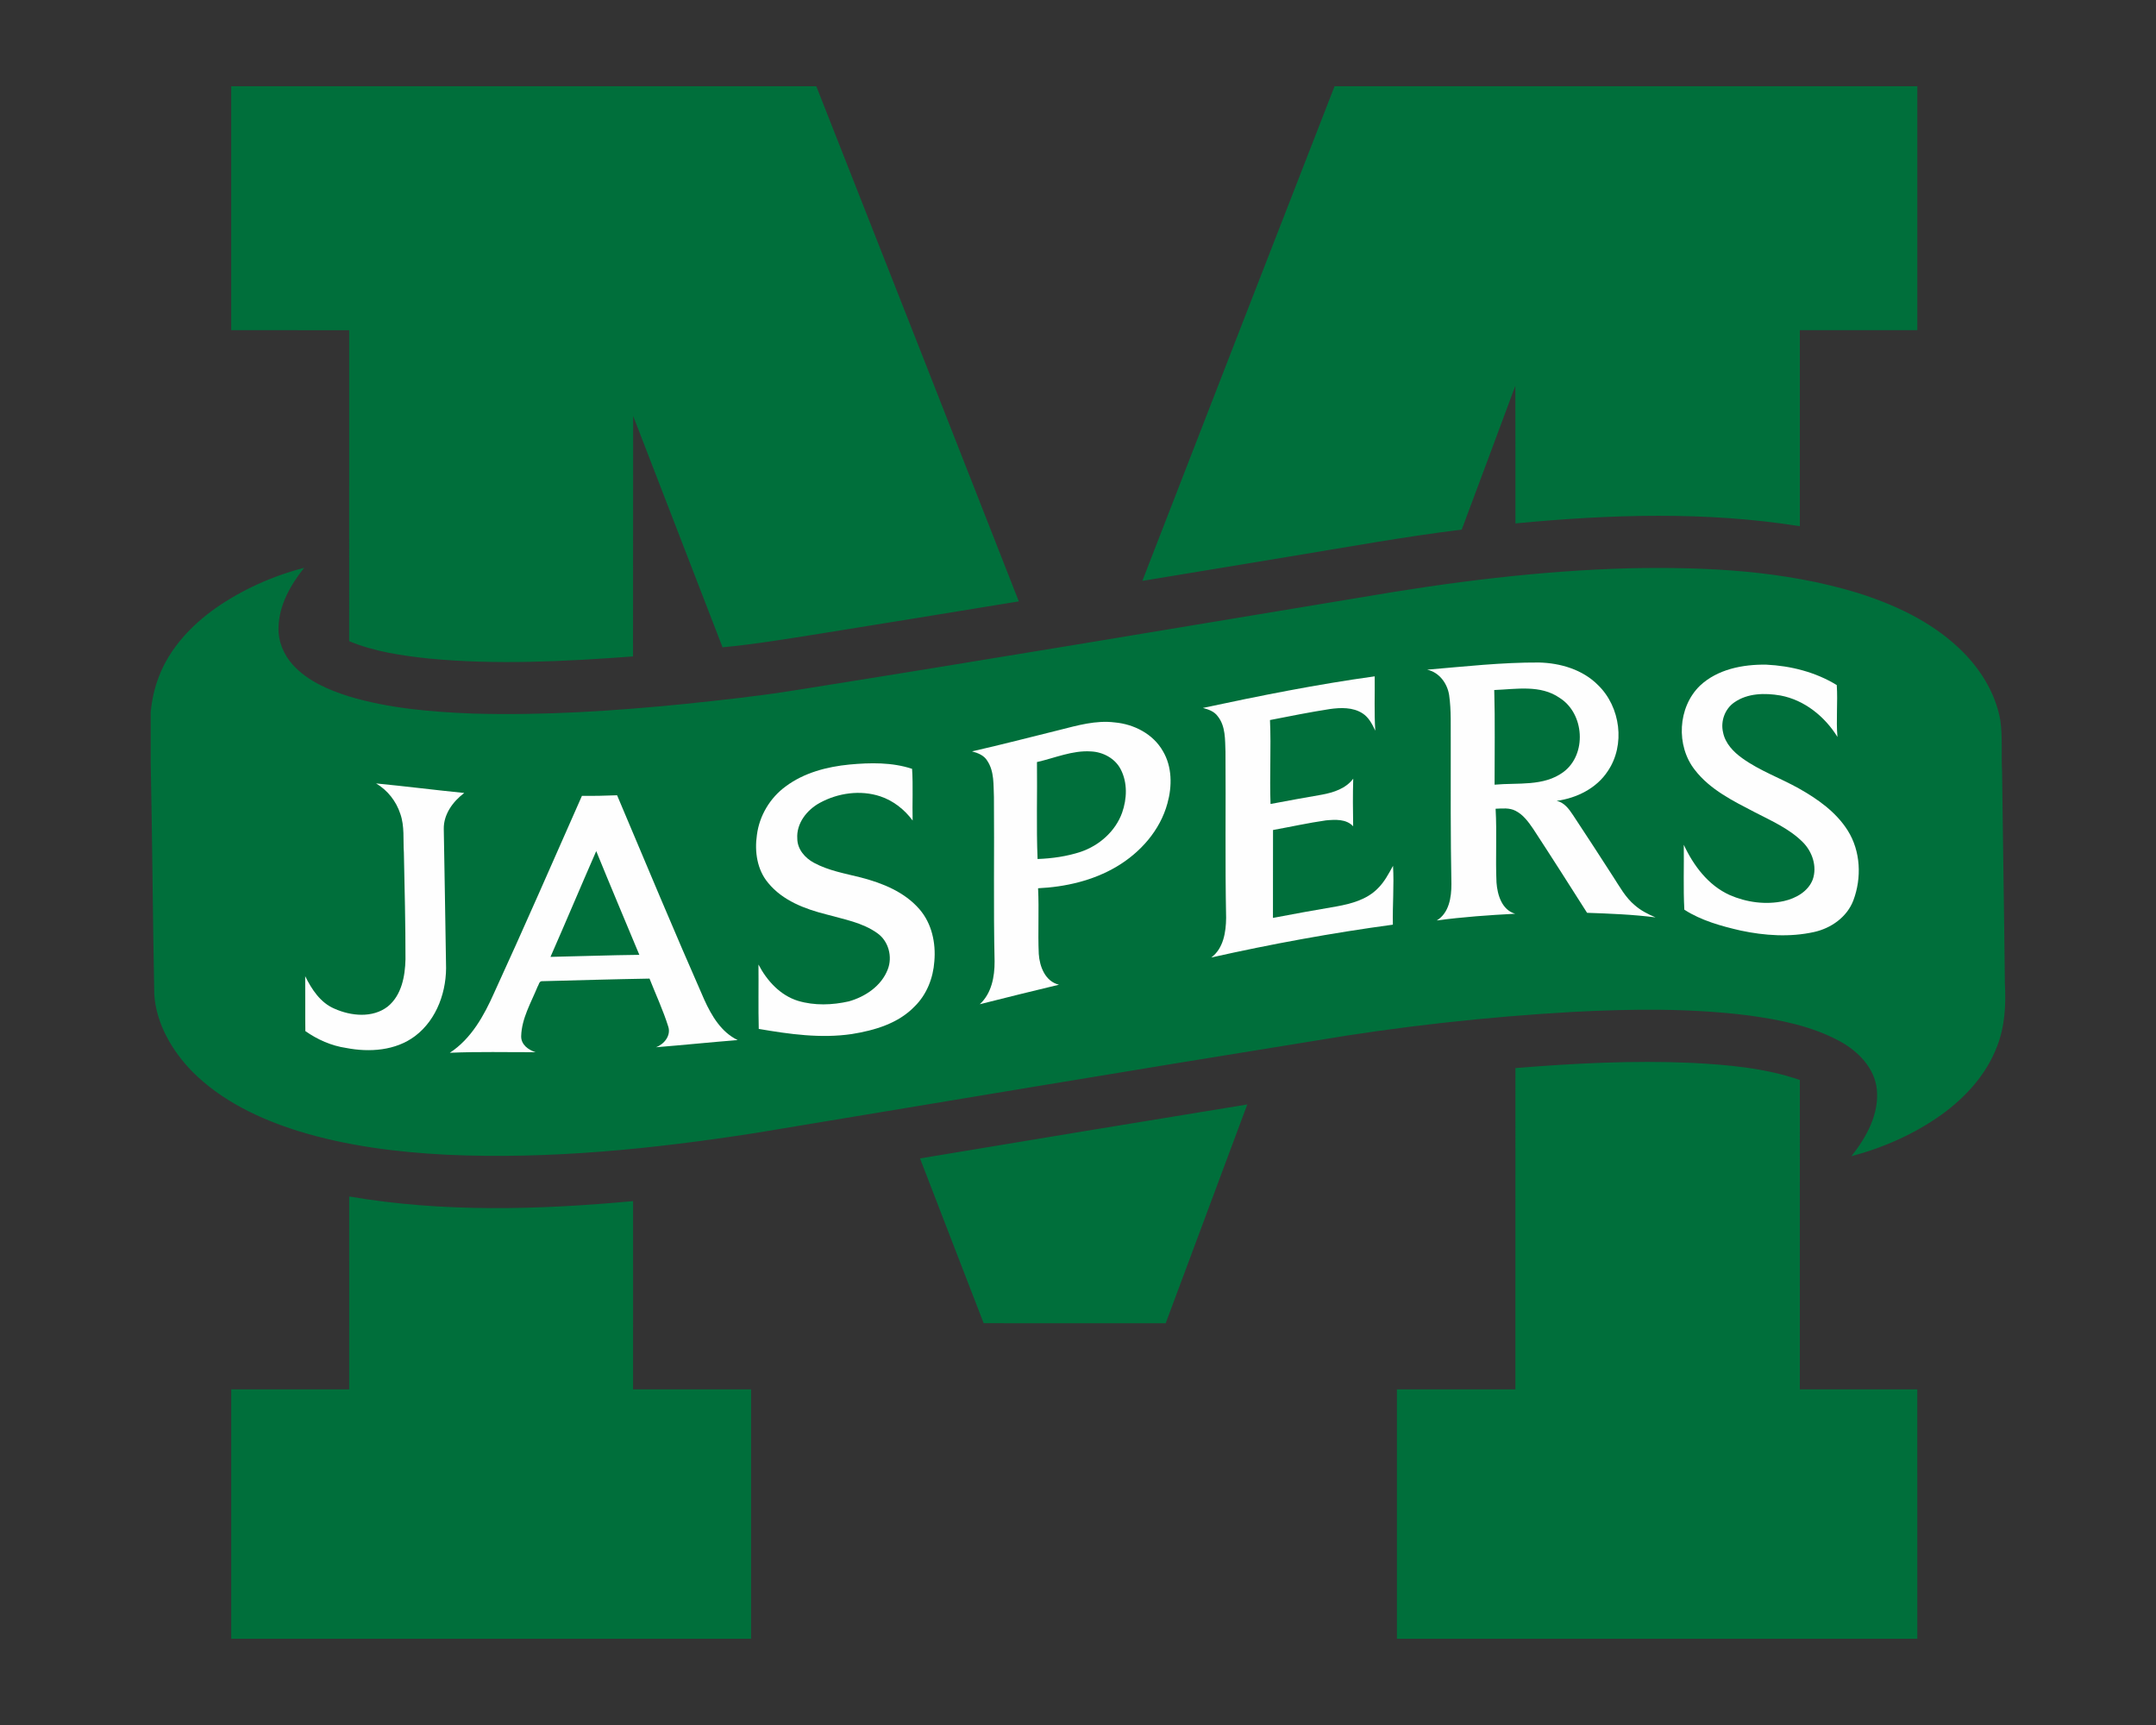 <?xml version="1.0" encoding="UTF-8"?>
<!DOCTYPE svg PUBLIC "-//W3C//DTD SVG 1.1//EN" "http://www.w3.org/Graphics/SVG/1.1/DTD/svg11.dtd">
<!-- Creator: CorelDRAW -->
<svg xmlns="http://www.w3.org/2000/svg" xml:space="preserve" width="2000px" height="1600px" version="1.1" style="shape-rendering:geometricPrecision; text-rendering:geometricPrecision; image-rendering:optimizeQuality; fill-rule:evenodd; clip-rule:evenodd"
viewBox="0 0 2000 1600"
 xmlns:xlink="http://www.w3.org/1999/xlink">
 <rect x="0" y="0" width="2000" height="1600" fill="#333333" stroke="none"/>
 <defs>
  <style type="text/css">
   <![CDATA[
    .fil0 {fill:#006F3B;fill-rule:nonzero}
    .fil1 {fill:#FEFEFE;fill-rule:nonzero}
   ]]>
  </style>
 </defs>
 <g id="Capa_x0020_1">
  <g id="Manhattan_x0020_Jaspers.cdr">
   <path class="fil0" d="M200.33 563.85c24.75,-17.17 52.7,-29.65 81.83,-37.19 -12.6,15.79 -23.35,34.59 -23.79,55.29 -0.5,12.82 4.78,25.37 13.35,34.79 13.63,14.91 32.81,23.1 51.7,29.11 37.25,11.25 76.33,14.46 115.02,16.01 65.48,1.91 130.97,-2.36 196.12,-8.85 34.08,-3.59 68.19,-7.16 102.05,-12.62 175.73,-27.87 351.2,-57.34 526.75,-86.44 82.19,-14.14 165.2,-24.67 248.65,-26.87 70.85,-1.41 142.94,2.05 211.15,22.84 33.76,10.61 66.9,25.98 93.06,50.28 19.46,17.97 34.7,41.47 39.37,67.86 2.22,15.79 0.77,31.78 1.62,47.66 0.79,65.37 1.92,130.74 2.6,196.11 1.1,19.69 0.11,39.98 -7.18,58.55 -9.79,26.11 -29.3,47.45 -51.65,63.56 -25.12,17.9 -53.77,30.59 -83.54,38.47 13.8,-17.4 25.83,-38.84 23.61,-61.8 -1.94,-19.95 -17.27,-35.47 -34.11,-44.68 -26.03,-14.22 -55.66,-20.04 -84.77,-24.07 -54.19,-6.82 -109.02,-6.1 -163.47,-3.25 -80.43,4.58 -160.62,13.45 -240.04,26.9 -172.82,27.83 -345.45,56.78 -518.14,85.43 -94.5,14.71 -190.26,24.49 -285.97,20.13 -46.39,-2.36 -92.92,-8.17 -137.42,-21.85 -36.15,-11.25 -71.64,-28.11 -98.66,-55.2 -18.74,-19.22 -33.4,-44.05 -35.34,-71.27 -1.45,-71.53 -1.8,-143.09 -3.32,-214.59l0 -47.85c1.12,-11.11 3.45,-22.14 7.51,-32.54 10.03,-26.44 30.18,-47.84 53.01,-63.92zm123.61 545.93c86.95,14.92 175.82,12.41 263.34,4.29 0.05,58.21 0,116.41 0.01,174.63 36.5,0 72.98,0 109.47,0 0,77.1 0,154.21 0,231.3l-482.29 0c0,-77.09 -0.02,-154.2 0,-231.3 36.49,-0.01 72.97,0 109.45,0 0.02,-59.63 0.02,-119.26 0.02,-178.92zm529.52 -35.3c101.18,-16.8 202.35,-33.62 303.57,-50.05 -25.16,67.67 -50.46,135.28 -75.68,202.92 -56.28,-0.04 -112.58,0 -168.86,-0.02 -19.66,-50.95 -39.43,-101.86 -59.03,-152.85zm552.31 -83.8c54.21,-4.41 108.66,-7.22 163.03,-4.85 33.97,1.76 68.43,4.72 100.79,15.9 0,95.65 -0.02,191.32 0.01,286.97 36.32,-0.01 72.65,0 108.98,0 0.03,77.1 0.01,154.21 0.01,231.3l-482.74 0c0,-77.09 -0.02,-154.2 0,-231.3 36.64,0 73.28,-0.01 109.9,0 0.04,-99.33 0.02,-198.68 0.02,-298.02zm-167.76 -910.68l540.58 0c0,75.43 0.02,150.83 0,226.26 -36.33,0.02 -72.67,0 -109,0 0,60.6 0,121.21 0,181.81 -87.25,-13.9 -176.18,-10.99 -263.8,-2.58 -0.09,-42.58 0.09,-85.14 -0.09,-127.69 -16.46,44.51 -33.16,88.94 -49.73,133.42 -53.93,6.69 -107.41,16.42 -161.02,25.21 -45.1,7.35 -90.15,15.06 -135.26,22.36 59.38,-152.96 118.72,-305.92 178.32,-458.79zm-1023.54 0l542.77 0c62.82,159.19 125.4,318.49 187.86,477.8 -61.29,9.93 -122.55,20.1 -183.85,29.86 -30.25,4.79 -60.48,9.84 -90.98,12.74 -27.63,-71.53 -55.26,-143.07 -82.92,-214.57 -0.17,74.34 0.07,148.69 -0.13,223.03 -63.04,4.64 -126.5,7.99 -189.58,1.94 -25.03,-2.71 -50.36,-6.34 -73.74,-16.1 0.07,-96.15 0.02,-192.29 0.02,-288.42 -36.48,-0.04 -72.97,0.02 -109.45,-0.04 0,-75.41 0,-150.83 0,-226.24z"/>
   <path class="fil1" d="M1323.93 621.15c34.53,-2.91 69.11,-6.83 103.82,-6.65 19.77,0.5 40.4,6.56 54.62,20.91 20.92,20.21 25.61,55.58 9.05,79.88 -10.41,15.93 -28.89,25 -47.36,27.53 7.02,1.5 11.38,7.55 15.11,13.16 12.64,19.07 25.07,38.27 37.47,57.5 5.95,9.16 11.3,19.06 19.84,26.15 5.62,4.96 12.4,8.35 19.27,11.28 -21.07,-2.71 -42.32,-3.51 -63.51,-4.25 -16.55,-26.01 -33.07,-52.03 -49.96,-77.82 -4.42,-6.45 -9.22,-13.16 -16.36,-16.77 -5.7,-3.02 -12.35,-2.16 -18.53,-1.94 1.3,22.79 -0.2,45.64 0.83,68.43 0.82,11.39 4.96,25.45 17.33,28.96 -24.31,1.29 -48.64,2.97 -72.77,6.25 11.47,-6.89 13.67,-21.58 13.61,-33.82 -0.86,-43.86 -0.6,-87.75 -0.62,-131.63 -0.17,-14.55 0.6,-29.24 -1.5,-43.68 -1.71,-10.88 -9.2,-21.05 -20.34,-23.49zm62.2 18.87l0 0c0.82,29.26 0.27,58.54 0.31,87.8 21.36,-2 45.42,1.87 63.79,-11.69 22.08,-16.38 19.59,-54.34 -3.42,-68.8 -17.81,-12.44 -40.44,-8.07 -60.68,-7.31z"/>
   <path class="fil1" d="M1576.92 636.03c16.32,-15.33 39.74,-19.84 61.45,-19.55 22.82,1.08 45.89,6.91 65.49,18.95 1.07,16.03 -0.75,32.08 0.64,48.09 -11.76,-19 -30.66,-34.28 -52.96,-38.44 -14.27,-2.44 -30.34,-2.23 -42.65,6.36 -8.8,5.99 -12.93,17.49 -10.52,27.79 1.98,10.24 9.62,18.19 17.85,24.06 16.12,11.61 35.06,18.28 52.32,27.93 17.52,9.84 34.66,21.88 45.53,39.17 12,19.09 13.02,43.88 5.2,64.71 -5.86,15.48 -20.63,25.89 -36.44,29.37 -22.37,4.97 -45.8,3.41 -68.1,-1.34 -18.1,-4.15 -36.47,-9.23 -52.26,-19.33 -1.09,-20.06 -0.24,-40.15 -0.52,-60.23 8.98,19.27 22.65,37.59 42.49,46.57 15.63,6.87 33.56,9.29 50.34,5.64 11.1,-2.49 22.52,-8.85 26.79,-19.97 4.27,-12.2 -0.46,-26.11 -9.46,-34.92 -12.42,-12.33 -28.7,-19.44 -44.02,-27.37 -20.19,-10.5 -41.7,-20.96 -55.9,-39.41 -17.68,-22.44 -15.88,-58.09 4.73,-78.08z"/>
   <path class="fil1" d="M1115.86 656.64c52.82,-11.32 105.84,-21.91 159.37,-29.31 0.22,16.8 -0.55,33.62 0.55,50.4 -2.87,-6.01 -6.02,-12.37 -11.83,-16.07 -9,-5.82 -20.36,-5.4 -30.54,-3.96 -18.52,2.88 -36.92,6.56 -55.31,10.17 1.15,25.94 -0.46,51.89 0.51,77.85 15.9,-3.01 31.84,-5.9 47.8,-8.67 10.74,-1.98 22.09,-5.68 28.91,-14.8 -0.44,14.71 -0.31,29.44 -0.07,44.15 -6.45,-6.91 -16.58,-6.23 -25.18,-5.48 -16.49,2.35 -32.77,5.98 -49.15,8.94 -0.11,27.19 0.02,54.36 -0.07,81.53 19.62,-3.72 39.26,-7.35 58.97,-10.64 13.65,-2.48 28.05,-6.34 38.11,-16.53 6.19,-5.99 10.22,-13.69 14.31,-21.16 1.06,18.17 -0.52,36.38 -0.15,54.6 -56.56,7.67 -112.8,17.97 -168.48,30.46 11.33,-8.37 13.69,-23.63 13.8,-36.79 -1.03,-51.27 -0.19,-102.59 -0.59,-153.89 -0.46,-11.27 0.26,-23.91 -7.29,-33.21 -3.24,-4.46 -8.59,-6.25 -13.67,-7.59z"/>
   <path class="fil1" d="M982.75 677.09c16.74,-4.22 33.89,-9.22 51.33,-7.02 17.79,1.59 35.6,10.68 44.63,26.55 8.68,14.54 8.68,32.63 4.23,48.57 -6.78,25.02 -25.17,45.69 -47.21,58.69 -21.95,12.99 -47.47,18.8 -72.77,20.01 1.02,20.24 -0.26,40.56 0.64,60.82 0.75,11.77 5.97,25.62 18.74,28.64 -24.55,5.86 -49.02,11.96 -73.48,18.12 10.95,-10 13.87,-25.56 13.76,-39.74 -1.12,-50.75 -0.17,-101.51 -0.61,-152.26 -0.53,-11.45 0.48,-23.93 -6.23,-33.91 -3.04,-5.04 -8.74,-7.18 -14.12,-8.63 27.15,-6.14 54.08,-13.17 81.09,-19.84zm-20.82 29.75l0 0c0.39,29.95 -0.67,59.96 0.57,89.92 13.52,-0.5 27.08,-2.4 39.96,-6.63 17.2,-5.81 32.24,-19.02 38.45,-36.28 4.56,-12.92 5.15,-27.9 -1.3,-40.29 -5.22,-10.15 -16.47,-16.12 -27.64,-16.58 -17.3,-1.13 -33.48,6.14 -50.04,9.86z"/>
   <path class="fil1" d="M728.86 729.41c17.04,-12.73 38.31,-18.25 59.19,-20.28 19.33,-1.78 39.39,-2.18 58.04,3.99 1.03,15.96 0.09,31.97 0.51,47.95 -7.53,-10.2 -17.91,-18.41 -30.02,-22.44 -18.42,-6.1 -39.19,-3.17 -56.08,6.04 -11.95,6.49 -21.88,19 -20.89,33.22 0.06,9.85 7.18,17.95 15.46,22.39 13.51,7.31 28.82,9.91 43.55,13.63 20.06,5.2 40.56,13.44 54.4,29.53 11.37,13.14 15.22,31.25 13.72,48.26 -1.06,15.42 -7.07,30.83 -18.27,41.77 -15.17,15.86 -37.22,22.26 -58.27,25.64 -28.79,4.26 -57.92,0.11 -86.35,-4.76 -0.51,-19.89 -0.04,-39.83 -0.26,-59.72 7.83,15.04 20.21,28.67 36.85,33.74 15.2,4.51 31.64,3.91 46.99,0.44 15.28,-4.32 30.19,-14.31 36.07,-29.6 4.6,-11.66 0.83,-26.18 -9.49,-33.53 -13.94,-10.08 -31.31,-12.97 -47.5,-17.55 -19.9,-5.02 -40.49,-12.79 -53.87,-29.13 -10.33,-12.18 -12.78,-29.17 -10.49,-44.58 2.25,-17.82 12.2,-34.44 26.71,-45.01z"/>
   <path class="fil1" d="M348.87 726.66c27.3,2.64 54.5,6.12 81.78,8.85 -10.46,7.88 -19.22,19.73 -18.98,33.36 0.77,41.5 1.38,82.98 2.06,124.47 1.08,25.16 -8.12,52.13 -28.73,67.68 -18.08,13.58 -42.29,15.19 -63.83,11.01 -13.72,-2.01 -26.62,-7.73 -37.91,-15.66 -0.23,-16.97 0.04,-33.92 -0.14,-50.88 6.06,12.2 14.09,24.57 27.13,30.1 15.37,6.85 35.34,8.89 49.41,-1.96 12.88,-10.44 16.14,-28.16 16.49,-43.88 0.05,-32.97 -0.84,-65.93 -1.49,-98.89 -0.8,-11.98 0.77,-24.37 -3.29,-35.93 -3.81,-11.74 -11.86,-22 -22.5,-28.27z"/>
   <path class="fil1" d="M539.84 738.17c10.87,0.14 21.73,-0.09 32.6,-0.53 26.76,63.31 53.2,126.78 80.92,189.71 6.72,14.78 15.72,30.08 30.96,37.35 -25.28,2.02 -50.55,4.62 -75.83,6.67 7.59,-2.76 14.22,-10.92 11.38,-19.27 -4.76,-15.19 -11.53,-29.65 -17.35,-44.41 -33.34,0.57 -66.69,1.56 -100.03,2.42 -2.49,0.22 -2.62,3.44 -3.83,5.13 -6.07,14.86 -14.75,29.4 -15.19,45.82 -0.18,7.86 6.63,12.78 13.38,14.89 -26.53,0.07 -53.08,-0.62 -79.59,0.55 19.91,-12.95 31.82,-34.59 41.2,-55.75 27.81,-60.55 54.43,-121.65 81.38,-182.58zm-29.18 149.37l0 0c27.48,-0.55 54.94,-1.6 82.42,-1.89 -13.37,-32.06 -26.87,-64.05 -39.99,-96.22 -14.31,32.63 -28.09,65.5 -42.43,98.11z"/>
  </g>
 </g>
</svg>
